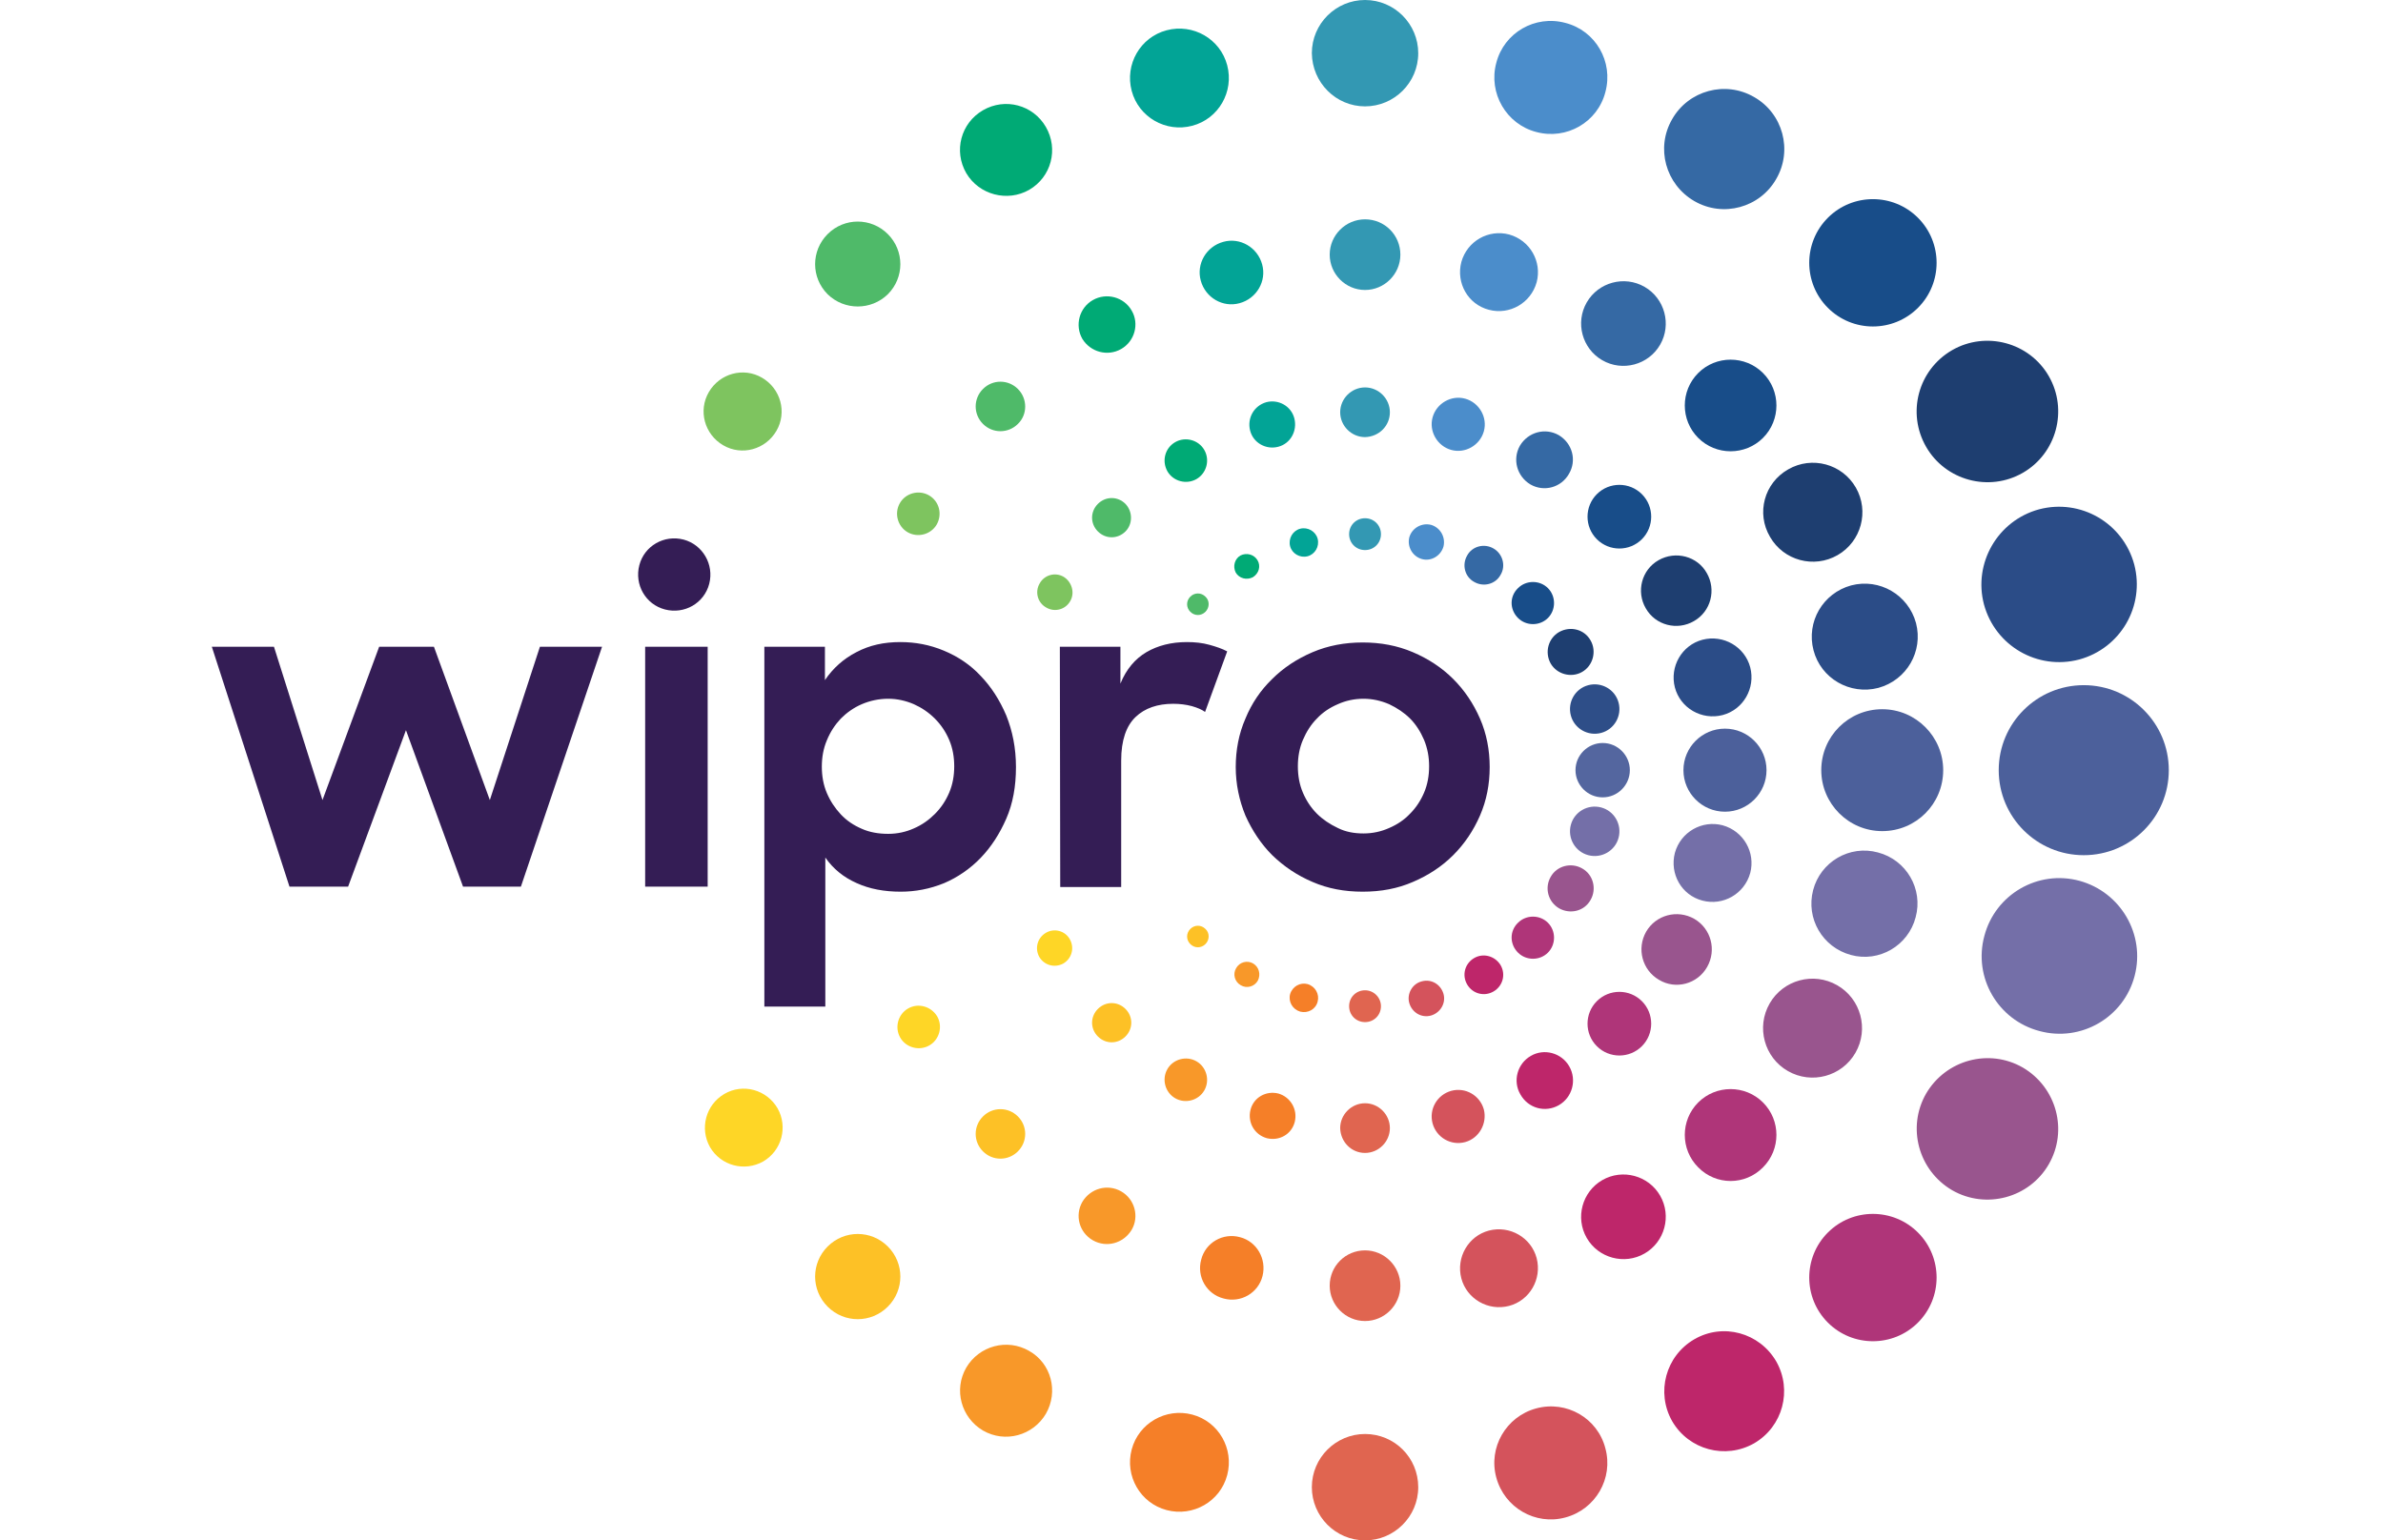 <svg width="232" height="150" viewBox="0 0 232 150" fill="none" xmlns="http://www.w3.org/2000/svg">
<g clip-path="url(#clip0_691_20812)">
<path d="M193.152 58.858C194.248 62.903 198.368 65.285 202.413 64.226C206.458 63.13 208.84 59.01 207.781 54.965C206.685 50.92 202.564 48.538 198.52 49.597C194.475 50.693 192.093 54.851 193.152 58.858ZM182.869 66.986C185.629 66.23 187.254 63.432 186.536 60.673C185.78 57.913 182.983 56.288 180.223 57.006C177.464 57.762 175.838 60.56 176.556 63.319C177.275 66.079 180.11 67.704 182.869 66.986ZM167.711 69.632C169.714 69.103 170.924 67.024 170.395 64.982C169.865 62.979 167.786 61.769 165.745 62.298C163.741 62.828 162.532 64.907 163.061 66.948C163.59 68.952 165.669 70.161 167.711 69.632Z" fill="#2B4C87"/>
<path d="M155.879 71.372C157.164 71.031 157.92 69.709 157.58 68.423C157.24 67.138 155.916 66.382 154.631 66.722C153.346 67.062 152.59 68.385 152.93 69.671C153.27 70.956 154.593 71.712 155.879 71.372Z" fill="#2E4E88"/>
<path d="M187.519 43.511C189.41 46.8 193.643 47.934 196.932 46.044C200.221 44.154 201.355 39.92 199.465 36.631C197.575 33.342 193.341 32.208 190.052 34.098C186.726 36.026 185.629 40.222 187.519 43.511ZM172.323 52.281C173.646 54.587 176.594 55.381 178.9 54.058C181.206 52.735 182 49.786 180.677 47.48C179.354 45.174 176.405 44.38 174.1 45.703C171.756 47.026 170.962 49.975 172.323 52.281ZM161.474 54.549C159.81 55.494 159.281 57.611 160.226 59.237C161.171 60.9 163.288 61.429 164.914 60.484C166.577 59.539 167.106 57.422 166.161 55.797C165.254 54.171 163.137 53.604 161.474 54.549ZM151.796 61.543C150.738 62.148 150.36 63.508 150.964 64.605C151.569 65.663 152.968 66.041 154.026 65.436C155.085 64.832 155.463 63.433 154.858 62.374C154.253 61.278 152.892 60.938 151.796 61.543Z" fill="#1E3E70"/>
<path d="M186.725 29.977C189.145 27.558 189.145 23.627 186.725 21.207C184.306 18.788 180.374 18.788 177.955 21.207C175.536 23.627 175.536 27.558 177.955 29.977C180.374 32.397 184.306 32.397 186.725 29.977ZM171.642 36.328C169.903 34.589 167.068 34.589 165.329 36.328C163.59 38.067 163.59 40.902 165.329 42.641C167.068 44.38 169.903 44.38 171.642 42.641C173.381 40.902 173.381 38.067 171.642 36.328ZM155.463 48.122C154.253 49.332 154.253 51.298 155.463 52.508C156.672 53.717 158.638 53.717 159.848 52.508C161.057 51.298 161.057 49.332 159.848 48.122C158.638 46.913 156.672 46.913 155.463 48.122ZM147.789 60.181C148.583 60.975 149.906 60.975 150.7 60.181C151.493 59.388 151.493 58.065 150.7 57.271C149.906 56.477 148.583 56.477 147.789 57.271C146.957 58.065 146.957 59.35 147.789 60.181Z" fill="#184D89"/>
<path d="M164.951 19.581C167.748 21.206 171.34 20.223 172.927 17.426C174.553 14.629 173.57 11.037 170.773 9.45C167.975 7.824 164.384 8.807 162.796 11.604C161.171 14.402 162.154 17.955 164.951 19.581ZM154.48 29.447C153.346 31.413 154.026 33.946 155.992 35.08C157.958 36.214 160.49 35.533 161.624 33.568C162.758 31.602 162.078 29.069 160.112 27.935C158.147 26.801 155.614 27.482 154.48 29.447ZM151.758 42.376C150.435 41.62 148.772 42.073 147.978 43.396C147.222 44.719 147.675 46.383 148.998 47.176C150.321 47.933 151.985 47.479 152.741 46.156C153.535 44.833 153.081 43.169 151.758 42.376ZM145.407 53.414C144.5 52.885 143.328 53.187 142.837 54.094C142.307 55.002 142.61 56.173 143.517 56.665C144.424 57.194 145.596 56.892 146.088 55.984C146.617 55.115 146.314 53.943 145.407 53.414Z" fill="#3569A4"/>
<path d="M149.566 12.854C152.515 13.647 155.539 11.909 156.295 8.96C157.089 6.011 155.35 2.987 152.401 2.231C149.453 1.437 146.429 3.176 145.672 6.125C144.879 9.073 146.655 12.098 149.566 12.854ZM144.954 30.167C146.958 30.696 149.037 29.524 149.604 27.483C150.133 25.48 148.961 23.401 146.92 22.833C144.916 22.304 142.837 23.476 142.27 25.517C141.741 27.559 142.913 29.638 144.954 30.167ZM141.287 43.814C142.648 44.192 144.085 43.36 144.463 41.999C144.841 40.638 144.009 39.202 142.648 38.824C141.287 38.446 139.851 39.278 139.473 40.638C139.095 41.999 139.927 43.436 141.287 43.814ZM137.205 52.319C136.978 53.227 137.507 54.172 138.414 54.436C139.322 54.701 140.267 54.134 140.531 53.227C140.758 52.319 140.229 51.374 139.322 51.11C138.414 50.883 137.469 51.412 137.205 52.319Z" fill="#4B8DCB"/>
<path d="M132.895 10.358C135.73 10.358 138.074 8.052 138.074 5.179C138.074 2.344 135.768 0 132.895 0C130.06 0 127.716 2.306 127.716 5.179C127.754 8.052 130.06 10.358 132.895 10.358ZM132.895 21.358C131.005 21.358 129.455 22.908 129.455 24.798C129.455 26.689 131.005 28.238 132.895 28.238C134.785 28.238 136.335 26.689 136.335 24.798C136.335 22.908 134.823 21.358 132.895 21.358ZM135.314 40.146C135.314 38.823 134.218 37.727 132.895 37.727C131.572 37.727 130.475 38.823 130.475 40.146C130.475 41.469 131.572 42.566 132.895 42.566C134.256 42.528 135.314 41.469 135.314 40.146ZM132.895 50.466C132.025 50.466 131.345 51.147 131.345 52.016C131.345 52.886 132.025 53.566 132.895 53.566C133.764 53.566 134.445 52.886 134.445 52.016C134.445 51.147 133.764 50.466 132.895 50.466Z" fill="#3398B3"/>
<path d="M116.073 12.247C118.643 11.567 120.155 8.921 119.475 6.35C118.795 3.78 116.148 2.268 113.578 2.948C111.007 3.628 109.495 6.275 110.176 8.845C110.856 11.416 113.502 12.928 116.073 12.247ZM116.904 27.331C117.358 28.994 119.059 29.977 120.685 29.523C122.348 29.07 123.331 27.368 122.877 25.743C122.424 24.08 120.722 23.097 119.097 23.55C117.434 24.004 116.451 25.705 116.904 27.331ZM121.705 41.922C122.008 43.132 123.255 43.812 124.427 43.51C125.637 43.208 126.317 41.96 126.015 40.751C125.712 39.541 124.465 38.86 123.293 39.163C122.083 39.503 121.403 40.713 121.705 41.922ZM125.599 53.188C125.788 53.906 126.544 54.359 127.3 54.17C128.018 53.981 128.472 53.225 128.283 52.469C128.094 51.751 127.338 51.297 126.582 51.486C125.864 51.675 125.41 52.431 125.599 53.188Z" fill="#02A496"/>
<path d="M100.196 18.486C102.351 17.239 103.069 14.517 101.821 12.362C100.574 10.208 97.852 9.489 95.697 10.737C93.543 11.984 92.824 14.706 94.072 16.861C95.319 18.978 98.079 19.696 100.196 18.486ZM109.155 33.985C110.478 33.229 110.932 31.528 110.176 30.243C109.42 28.92 107.718 28.466 106.395 29.222C105.072 29.978 104.619 31.679 105.375 33.002C106.169 34.288 107.832 34.741 109.155 33.985ZM116.489 46.649C117.472 46.082 117.812 44.797 117.245 43.814C116.678 42.831 115.392 42.491 114.41 43.058C113.427 43.625 113.086 44.872 113.653 45.893C114.22 46.876 115.506 47.216 116.489 46.649ZM122.424 54.55C122.083 53.983 121.365 53.794 120.76 54.096C120.193 54.436 120.004 55.155 120.307 55.76C120.647 56.327 121.365 56.516 121.97 56.213C122.575 55.835 122.764 55.117 122.424 54.55Z" fill="#00AA75"/>
<path d="M86.436 28.655C88.061 27.029 88.061 24.421 86.436 22.795C84.81 21.17 82.202 21.17 80.576 22.795C78.951 24.421 78.951 27.029 80.576 28.655C82.202 30.242 84.81 30.242 86.436 28.655ZM99.1 37.879C98.155 36.933 96.643 36.933 95.698 37.879C94.752 38.824 94.752 40.336 95.698 41.281C96.643 42.226 98.155 42.226 99.1 41.281C100.045 40.373 100.045 38.824 99.1 37.879ZM109.571 49.068C108.815 48.312 107.643 48.312 106.887 49.068C106.131 49.824 106.131 50.996 106.887 51.752C107.643 52.508 108.815 52.508 109.571 51.752C110.289 51.034 110.289 49.824 109.571 49.068ZM117.358 58.103C116.942 57.687 116.3 57.687 115.884 58.103C115.468 58.519 115.468 59.161 115.884 59.577C116.3 59.993 116.942 59.993 117.358 59.577C117.774 59.161 117.774 58.481 117.358 58.103Z" fill="#4FBA69"/>
<path d="M70.408 43.36C72.222 44.419 74.528 43.776 75.587 41.962C76.645 40.147 76.003 37.841 74.188 36.783C72.374 35.724 70.068 36.367 69.009 38.181C67.951 39.996 68.593 42.302 70.408 43.36ZM90.443 48.237C89.46 47.67 88.175 48.01 87.608 48.993C87.041 49.976 87.381 51.261 88.364 51.828C89.347 52.395 90.632 52.055 91.199 51.072C91.766 50.051 91.426 48.804 90.443 48.237ZM103.561 56.175C102.729 55.684 101.671 55.986 101.217 56.818C100.725 57.65 101.028 58.708 101.86 59.162C102.691 59.653 103.75 59.351 104.203 58.519C104.657 57.725 104.354 56.667 103.561 56.175Z" fill="#7EC45F"/>
<path d="M202.867 66.721C198.293 66.721 194.588 70.425 194.588 74.999C194.588 79.573 198.293 83.278 202.867 83.278C207.441 83.278 211.146 79.573 211.146 74.999C211.146 70.425 207.441 66.721 202.867 66.721ZM189.182 74.999C189.182 71.748 186.536 69.064 183.247 69.064C179.959 69.064 177.312 71.711 177.312 74.999C177.312 78.25 179.959 80.934 183.247 80.934C186.536 80.934 189.182 78.288 189.182 74.999ZM167.937 70.955C165.707 70.955 163.893 72.769 163.893 74.999C163.893 77.23 165.707 79.044 167.937 79.044C170.168 79.044 171.982 77.23 171.982 74.999C171.982 72.769 170.168 70.955 167.937 70.955Z" fill="#4C609B"/>
<path d="M158.676 75C158.676 73.563 157.504 72.353 156.03 72.353C154.593 72.353 153.384 73.525 153.384 75C153.384 76.436 154.556 77.646 156.03 77.646C157.504 77.646 158.676 76.436 158.676 75Z" fill="#54669F"/>
<path d="M202.451 85.773C198.406 84.677 194.248 87.096 193.19 91.141C192.093 95.186 194.513 99.344 198.558 100.403C202.602 101.499 206.761 99.079 207.819 95.035C208.878 90.99 206.458 86.869 202.451 85.773ZM180.186 92.993C182.945 93.749 185.78 92.086 186.499 89.326C187.255 86.567 185.591 83.732 182.832 83.013C180.072 82.257 177.237 83.921 176.519 86.68C175.801 89.44 177.426 92.237 180.186 92.993ZM165.745 87.701C167.749 88.23 169.828 87.058 170.395 85.017C170.924 83.013 169.752 80.934 167.711 80.367C165.707 79.838 163.628 81.01 163.061 83.051C162.532 85.093 163.704 87.172 165.745 87.701ZM154.631 83.278C155.916 83.618 157.24 82.862 157.58 81.577C157.92 80.292 157.164 78.969 155.879 78.628C154.593 78.288 153.27 79.044 152.93 80.329C152.59 81.615 153.346 82.938 154.631 83.278Z" fill="#746FA8"/>
<path d="M196.933 103.957C193.644 102.067 189.448 103.201 187.52 106.49C185.63 109.779 186.764 113.975 190.053 115.903C193.341 117.793 197.575 116.659 199.465 113.37C201.355 110.081 200.221 105.885 196.933 103.957ZM180.64 102.521C181.963 100.215 181.169 97.266 178.863 95.943C176.557 94.62 173.608 95.414 172.285 97.72C170.962 100.026 171.756 102.974 174.062 104.297C176.368 105.62 179.317 104.827 180.64 102.521ZM166.199 94.166C167.144 92.503 166.577 90.424 164.952 89.479C163.288 88.534 161.209 89.101 160.264 90.726C159.319 92.389 159.886 94.469 161.512 95.414C163.137 96.397 165.254 95.829 166.199 94.166ZM154.858 87.626C155.463 86.568 155.123 85.169 154.027 84.564C152.968 83.96 151.57 84.3 150.965 85.396C150.36 86.454 150.7 87.815 151.796 88.458C152.893 89.063 154.254 88.723 154.858 87.626Z" fill="#99558E"/>
<path d="M177.955 120.023C175.536 122.443 175.536 126.374 177.955 128.794C180.374 131.213 184.306 131.213 186.725 128.794C189.145 126.374 189.145 122.443 186.725 120.023C184.306 117.604 180.374 117.604 177.955 120.023ZM171.642 113.673C173.381 111.934 173.381 109.099 171.642 107.36C169.903 105.621 167.068 105.621 165.329 107.36C163.59 109.099 163.59 111.934 165.329 113.673C167.068 115.449 169.903 115.449 171.642 113.673ZM159.848 101.878C161.057 100.669 161.057 98.703 159.848 97.493C158.638 96.284 156.672 96.284 155.463 97.493C154.253 98.703 154.253 100.669 155.463 101.878C156.672 103.088 158.638 103.088 159.848 101.878ZM147.789 92.768C148.583 93.562 149.906 93.562 150.7 92.768C151.493 91.974 151.493 90.651 150.7 89.857C149.906 89.063 148.583 89.063 147.789 89.857C146.957 90.651 146.957 91.936 147.789 92.768Z" fill="#AF3579"/>
<path d="M164.951 130.419C162.154 132.045 161.209 135.598 162.796 138.395C164.422 141.193 167.975 142.138 170.773 140.55C173.57 138.925 174.515 135.371 172.927 132.574C171.302 129.776 167.748 128.794 164.951 130.419ZM161.624 116.432C160.49 114.466 157.958 113.786 155.992 114.92C154.026 116.054 153.346 118.587 154.48 120.553C155.614 122.518 158.147 123.199 160.112 122.065C162.078 120.931 162.758 118.398 161.624 116.432ZM151.758 107.624C153.081 106.868 153.535 105.167 152.779 103.844C152.023 102.521 150.321 102.067 149.036 102.823C147.713 103.579 147.259 105.28 148.016 106.566C148.772 107.927 150.435 108.38 151.758 107.624ZM143.517 93.297C142.61 93.826 142.307 94.96 142.837 95.868C143.366 96.775 144.5 97.077 145.407 96.548C146.314 96.019 146.617 94.885 146.088 93.978C145.558 93.108 144.424 92.768 143.517 93.297Z" fill="#BE266A"/>
<path d="M149.565 137.148C146.617 137.942 144.878 140.966 145.672 143.877C146.466 146.825 149.49 148.564 152.401 147.77C155.349 146.977 157.088 143.952 156.294 141.042C155.538 138.093 152.514 136.354 149.565 137.148ZM146.919 127.168C148.923 126.639 150.132 124.56 149.603 122.518C149.074 120.515 146.995 119.305 144.953 119.834C142.95 120.364 141.74 122.443 142.269 124.484C142.799 126.488 144.878 127.697 146.919 127.168ZM144.462 108.04C144.084 106.679 142.685 105.848 141.287 106.226C139.926 106.604 139.094 108.002 139.472 109.401C139.85 110.762 141.249 111.594 142.647 111.215C144.008 110.837 144.802 109.401 144.462 108.04ZM140.531 96.775C140.266 95.868 139.359 95.301 138.414 95.565C137.506 95.792 136.939 96.775 137.204 97.682C137.469 98.59 138.376 99.156 139.321 98.892C140.228 98.627 140.795 97.682 140.531 96.775Z" fill="#D4535C"/>
<path d="M132.895 139.642C130.06 139.642 127.716 141.948 127.716 144.821C127.716 147.656 130.022 150 132.895 150C135.73 150 138.074 147.694 138.074 144.821C138.074 141.948 135.768 139.642 132.895 139.642ZM129.455 125.201C129.455 127.091 131.005 128.641 132.895 128.641C134.785 128.641 136.335 127.091 136.335 125.201C136.335 123.311 134.785 121.761 132.895 121.761C131.005 121.761 129.455 123.273 129.455 125.201ZM132.895 112.273C134.218 112.273 135.314 111.177 135.314 109.853C135.314 108.53 134.218 107.434 132.895 107.434C131.572 107.434 130.475 108.53 130.475 109.853C130.513 111.214 131.572 112.273 132.895 112.273ZM132.895 96.434C132.025 96.434 131.345 97.114 131.345 97.984C131.345 98.853 132.025 99.533 132.895 99.533C133.764 99.533 134.445 98.853 134.445 97.984C134.445 97.152 133.764 96.434 132.895 96.434Z" fill="#E06550"/>
<path d="M116.073 137.751C113.502 137.071 110.856 138.583 110.176 141.154C109.495 143.724 111.007 146.37 113.578 147.051C116.148 147.731 118.795 146.219 119.475 143.649C120.155 141.078 118.643 138.432 116.073 137.751ZM120.722 120.476C119.059 120.022 117.358 121.005 116.942 122.668C116.489 124.332 117.471 126.033 119.135 126.449C120.798 126.902 122.499 125.919 122.915 124.256C123.331 122.593 122.348 120.892 120.722 120.476ZM124.465 106.489C123.255 106.186 122.046 106.867 121.743 108.077C121.441 109.286 122.121 110.496 123.331 110.836C124.541 111.139 125.75 110.458 126.053 109.248C126.355 108.039 125.637 106.829 124.465 106.489ZM128.283 97.53C128.472 96.811 128.056 96.055 127.3 95.829C126.582 95.64 125.826 96.055 125.599 96.811C125.41 97.53 125.826 98.286 126.582 98.513C127.338 98.702 128.094 98.286 128.283 97.53Z" fill="#F57F28"/>
<path d="M100.195 131.553C98.041 130.306 95.319 131.062 94.071 133.179C92.824 135.333 93.58 138.055 95.697 139.303C97.852 140.55 100.573 139.794 101.821 137.677C103.068 135.522 102.35 132.763 100.195 131.553ZM109.154 116.016C107.831 115.26 106.168 115.714 105.374 117.037C104.618 118.36 105.072 120.023 106.395 120.779C107.718 121.535 109.381 121.082 110.175 119.759C110.931 118.473 110.478 116.772 109.154 116.016ZM114.409 106.944C115.392 107.511 116.677 107.17 117.244 106.188C117.811 105.205 117.471 103.919 116.488 103.352C115.505 102.785 114.22 103.126 113.653 104.108C113.086 105.091 113.426 106.377 114.409 106.944ZM122.007 93.826C121.44 93.486 120.684 93.675 120.344 94.28C120.004 94.847 120.193 95.603 120.798 95.943C121.365 96.283 122.121 96.094 122.461 95.49C122.763 94.885 122.574 94.166 122.007 93.826Z" fill="#F89829"/>
<path d="M80.576 121.383C78.951 123.008 78.951 125.617 80.576 127.242C82.202 128.868 84.81 128.868 86.436 127.242C88.061 125.617 88.061 123.008 86.436 121.383C84.81 119.757 82.202 119.757 80.576 121.383ZM95.698 108.719C94.752 109.664 94.752 111.176 95.698 112.121C96.643 113.066 98.155 113.066 99.1 112.121C100.045 111.176 100.045 109.664 99.1 108.719C98.155 107.774 96.643 107.774 95.698 108.719ZM106.887 98.248C106.131 99.004 106.131 100.176 106.887 100.932C107.643 101.688 108.815 101.688 109.571 100.932C110.327 100.176 110.327 99.004 109.571 98.248C108.815 97.492 107.643 97.492 106.887 98.248ZM117.358 90.46C116.942 90.044 116.3 90.044 115.884 90.46C115.468 90.876 115.468 91.519 115.884 91.935C116.3 92.35 116.942 92.35 117.358 91.935C117.774 91.519 117.774 90.838 117.358 90.46Z" fill="#FDC126"/>
<path d="M70.521 106.526C68.707 107.585 68.102 109.891 69.122 111.705C70.181 113.52 72.487 114.125 74.301 113.104C76.116 112.045 76.721 109.739 75.7 107.925C74.641 106.11 72.335 105.468 70.521 106.526ZM88.401 98.21C87.419 98.777 87.079 100.062 87.645 101.045C88.213 102.028 89.498 102.368 90.481 101.801C91.463 101.234 91.804 99.949 91.237 98.966C90.632 97.983 89.384 97.643 88.401 98.21ZM101.821 90.838C100.99 91.33 100.725 92.35 101.179 93.182C101.67 94.014 102.691 94.278 103.522 93.825C104.354 93.333 104.619 92.313 104.165 91.481C103.712 90.649 102.653 90.347 101.821 90.838Z" fill="#FED626"/>
<path d="M62.81 62.978H68.896V86.34H62.81V62.978ZM66.552 52.545C64.662 52.053 62.734 53.15 62.242 55.04C61.751 56.93 62.847 58.858 64.737 59.349C66.628 59.841 68.555 58.745 69.047 56.854C69.538 54.964 68.404 53.036 66.552 52.545ZM87.684 86.832C86.096 86.832 84.659 86.567 83.412 86C82.127 85.433 81.106 84.601 80.35 83.505V98.021H74.415V62.978H80.312V66.229C81.106 65.058 82.127 64.15 83.374 63.508C84.659 62.827 86.058 62.525 87.646 62.525C89.12 62.525 90.519 62.789 91.88 63.356C93.24 63.923 94.45 64.717 95.471 65.814C96.492 66.872 97.323 68.157 97.966 69.669C98.571 71.181 98.911 72.845 98.911 74.697C98.911 76.587 98.609 78.251 97.966 79.725C97.323 81.199 96.492 82.484 95.471 83.543C94.45 84.601 93.24 85.433 91.917 86C90.519 86.567 89.12 86.832 87.684 86.832ZM86.474 81.199C87.381 81.199 88.213 81.01 88.969 80.67C89.763 80.33 90.443 79.838 91.01 79.271C91.615 78.666 92.069 77.986 92.409 77.192C92.749 76.398 92.9 75.529 92.9 74.622C92.9 73.714 92.749 72.845 92.409 72.051C92.069 71.257 91.615 70.577 91.01 69.972C90.405 69.367 89.725 68.913 88.969 68.573C88.175 68.233 87.343 68.044 86.474 68.044C85.567 68.044 84.697 68.233 83.903 68.573C83.109 68.913 82.429 69.405 81.862 69.972C81.295 70.577 80.841 71.257 80.501 72.089C80.161 72.883 80.01 73.752 80.01 74.659C80.01 75.567 80.161 76.436 80.501 77.23C80.841 78.024 81.295 78.704 81.862 79.309C82.429 79.914 83.109 80.368 83.903 80.708C84.659 81.048 85.529 81.199 86.474 81.199ZM103.183 62.978H109.08V66.57C109.647 65.171 110.516 64.15 111.612 63.508C112.709 62.865 114.032 62.525 115.544 62.525C116.338 62.525 117.056 62.6 117.736 62.789C118.417 62.978 118.984 63.167 119.475 63.432L117.321 69.329C117.018 69.102 116.565 68.913 116.035 68.762C115.468 68.611 114.864 68.535 114.221 68.535C112.709 68.535 111.461 68.951 110.554 69.821C109.647 70.69 109.155 72.089 109.155 74.055V86.378H103.22L103.183 62.978ZM132.668 86.832C130.892 86.832 129.266 86.529 127.792 85.887C126.28 85.244 124.995 84.375 123.86 83.278C122.764 82.182 121.895 80.859 121.252 79.422C120.647 77.948 120.307 76.361 120.307 74.697C120.307 73.034 120.609 71.446 121.252 69.972C121.857 68.498 122.726 67.212 123.86 66.116C124.957 65.02 126.28 64.15 127.792 63.508C129.304 62.865 130.93 62.563 132.668 62.563C134.407 62.563 136.033 62.865 137.545 63.508C139.057 64.15 140.38 65.02 141.476 66.116C142.573 67.212 143.442 68.498 144.085 69.972C144.727 71.446 145.03 73.034 145.03 74.697C145.03 76.361 144.727 77.948 144.085 79.422C143.442 80.897 142.573 82.182 141.476 83.278C140.38 84.375 139.057 85.244 137.545 85.887C136.071 86.529 134.445 86.832 132.668 86.832ZM132.744 81.161C133.651 81.161 134.483 80.972 135.239 80.632C136.033 80.292 136.713 79.838 137.28 79.234C137.847 78.666 138.301 77.986 138.641 77.192C138.981 76.398 139.133 75.529 139.133 74.622C139.133 73.714 138.981 72.883 138.641 72.051C138.301 71.257 137.847 70.539 137.28 69.972C136.713 69.405 136.033 68.951 135.239 68.573C134.445 68.233 133.614 68.044 132.744 68.044C131.837 68.044 131.005 68.233 130.249 68.573C129.455 68.913 128.775 69.367 128.208 69.972C127.641 70.539 127.187 71.257 126.847 72.051C126.507 72.845 126.355 73.714 126.355 74.622C126.355 75.529 126.507 76.398 126.847 77.192C127.187 77.986 127.641 78.666 128.208 79.234C128.775 79.8 129.455 80.254 130.249 80.632C131.005 81.01 131.837 81.161 132.744 81.161ZM20.622 62.978H26.671L31.396 77.91L36.915 62.978H42.245L47.689 77.91L52.565 62.978H58.614L50.713 86.34H45.08L39.523 71.106L33.891 86.34H28.183L20.622 62.978Z" fill="#341D55"/>
</g>
<defs>
<clipPath id="clip0_691_20812">
<rect width="231.768" height="150" fill="white"/>
</clipPath>
</defs>
</svg>
